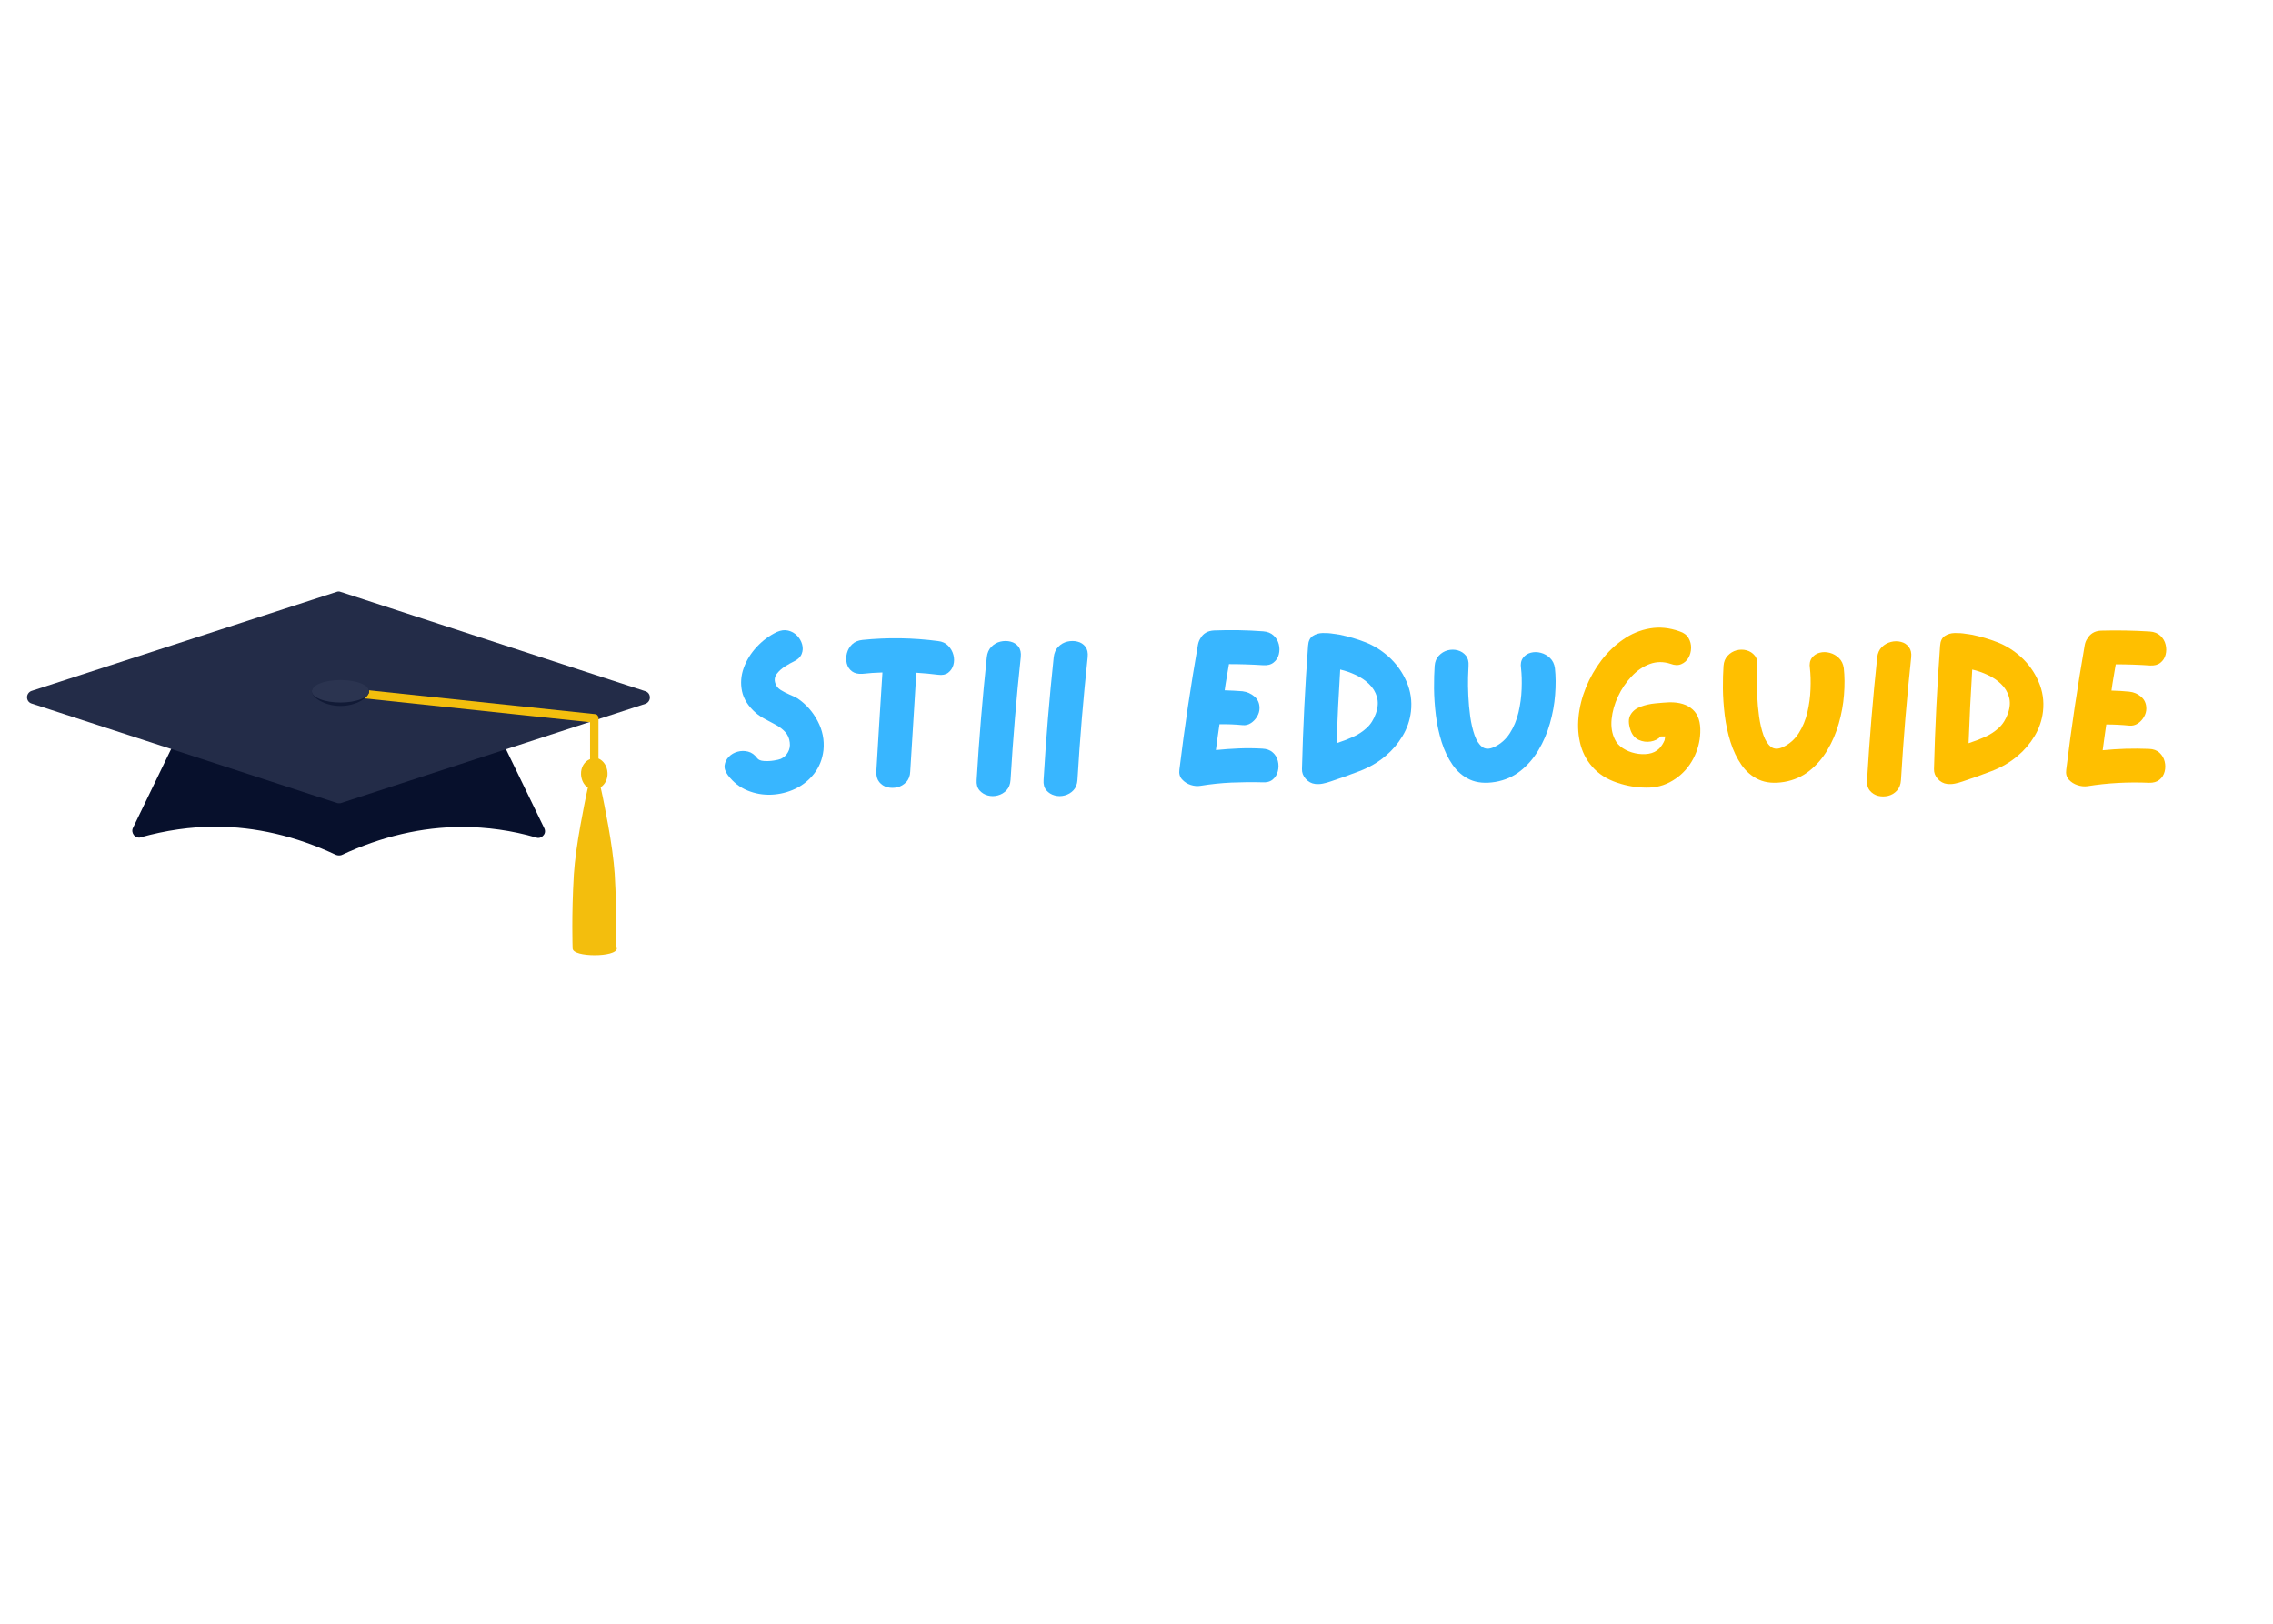 <svg xmlns="http://www.w3.org/2000/svg" xmlns:xlink="http://www.w3.org/1999/xlink" width="700" zoomAndPan="magnify" viewBox="0 0 525 375" height="500" preserveAspectRatio="xMidYMid meet" version="1.0"><defs><g/><clipPath id="ef253dcbaf"><path d="M 6.172 136.602 L 150.172 136.602 L 150.172 186 L 6.172 186 Z M 6.172 136.602 " clip-rule="nonzero"/></clipPath><clipPath id="a194537374"><path d="M 78 158 L 143 158 L 143 220.602 L 78 220.602 Z M 78 158 " clip-rule="nonzero"/></clipPath></defs><path fill="#07102c" d="M 78.211 197.562 C 77.992 197.562 77.777 197.488 77.562 197.418 C 68.352 193.082 58.922 190.918 49.711 190.918 C 44.027 190.918 38.195 191.785 32.512 193.371 C 32.367 193.445 32.223 193.445 32.082 193.445 C 31.648 193.445 31.215 193.227 30.93 192.867 C 30.57 192.434 30.426 191.785 30.711 191.207 L 50.934 149.387 C 51.223 148.879 51.727 148.52 52.301 148.52 L 104.047 148.52 C 104.621 148.52 105.195 148.879 105.414 149.387 L 125.707 191.277 C 125.996 191.855 125.922 192.504 125.492 192.938 C 125.203 193.301 124.77 193.516 124.34 193.516 C 124.195 193.516 124.051 193.516 123.906 193.445 C 118.223 191.785 112.395 190.988 106.707 190.988 C 97.496 190.988 88.141 193.156 78.859 197.488 C 78.641 197.562 78.426 197.562 78.211 197.562 Z M 78.211 197.562 " fill-opacity="1" fill-rule="nonzero"/><g clip-path="url(#ef253dcbaf)"><path fill="#232c48" d="M 78.211 185.5 C 78.066 185.5 77.922 185.5 77.777 185.426 L 7.254 162.461 C 6.605 162.242 6.246 161.664 6.246 161.016 C 6.246 160.363 6.676 159.785 7.254 159.57 L 77.777 136.676 C 77.922 136.602 78.066 136.602 78.211 136.602 C 78.355 136.602 78.496 136.602 78.641 136.676 L 149.094 159.641 C 149.742 159.859 150.102 160.438 150.102 161.086 C 150.102 161.738 149.672 162.316 149.094 162.531 L 78.641 185.5 C 78.496 185.5 78.355 185.5 78.211 185.5 Z M 78.211 185.5 " fill-opacity="1" fill-rule="nonzero"/></g><g clip-path="url(#a194537374)"><path fill="#f3be0d" d="M 142.332 214.027 C 142.332 210.996 142.258 206.66 141.973 201.824 C 141.754 198.574 141.18 194.527 140.461 190.555 C 139.883 187.449 139.309 184.344 138.73 181.816 C 139.738 181.164 140.387 179.938 140.316 178.492 C 140.242 176.906 139.379 175.676 138.23 175.172 L 138.23 165.855 C 138.23 165.348 137.867 164.914 137.363 164.914 L 78.426 158.703 L 78.211 160.652 L 136.285 166.793 L 136.285 175.316 C 134.988 175.82 134.125 177.195 134.199 178.855 C 134.27 180.156 134.848 181.309 135.781 181.887 C 135.207 184.418 134.629 187.523 134.055 190.629 C 133.336 194.602 132.758 198.645 132.543 201.895 C 132.254 206.734 132.184 210.996 132.184 214.102 C 132.184 217.137 132.254 219.012 132.254 219.012 C 132.254 220.098 134.773 220.602 137.363 220.602 C 139.883 220.602 142.473 220.098 142.473 219.012 C 142.258 218.941 142.332 217.137 142.332 214.027 Z M 142.332 214.027 " fill-opacity="1" fill-rule="nonzero"/></g><path fill="#111a36" d="M 85.262 159.641 C 85.262 161.086 82.312 163.035 78.641 163.035 C 74.973 163.035 72.02 161.086 72.02 159.641 C 72.02 158.199 74.973 157.836 78.641 157.836 C 82.312 157.766 85.262 158.199 85.262 159.641 Z M 85.262 159.641 " fill-opacity="1" fill-rule="nonzero"/><path fill="#2b3450" d="M 85.262 159.641 C 85.262 159.812 85.219 159.98 85.137 160.148 C 85.051 160.316 84.926 160.48 84.758 160.637 C 84.594 160.797 84.387 160.945 84.148 161.086 C 83.906 161.23 83.629 161.359 83.324 161.48 C 83.016 161.602 82.68 161.711 82.32 161.805 C 81.957 161.898 81.578 161.98 81.176 162.043 C 80.773 162.109 80.359 162.16 79.934 162.191 C 79.508 162.227 79.078 162.242 78.641 162.242 C 78.207 162.242 77.777 162.227 77.352 162.191 C 76.922 162.16 76.508 162.109 76.109 162.043 C 75.707 161.98 75.324 161.898 74.965 161.805 C 74.602 161.711 74.266 161.602 73.961 161.48 C 73.652 161.359 73.379 161.23 73.137 161.086 C 72.895 160.945 72.691 160.797 72.523 160.637 C 72.359 160.48 72.234 160.316 72.148 160.148 C 72.062 159.98 72.02 159.812 72.02 159.641 C 72.02 159.473 72.062 159.301 72.148 159.137 C 72.234 158.969 72.359 158.805 72.523 158.648 C 72.691 158.488 72.895 158.34 73.137 158.199 C 73.379 158.055 73.652 157.926 73.961 157.805 C 74.266 157.684 74.602 157.574 74.965 157.48 C 75.324 157.387 75.707 157.305 76.109 157.238 C 76.508 157.176 76.922 157.125 77.352 157.094 C 77.777 157.059 78.207 157.043 78.641 157.043 C 79.078 157.043 79.508 157.059 79.934 157.094 C 80.359 157.125 80.773 157.176 81.176 157.238 C 81.578 157.305 81.957 157.387 82.32 157.48 C 82.68 157.574 83.016 157.684 83.324 157.805 C 83.629 157.926 83.906 158.055 84.148 158.199 C 84.387 158.34 84.594 158.488 84.758 158.648 C 84.926 158.805 85.051 158.969 85.137 159.137 C 85.219 159.301 85.262 159.473 85.262 159.641 Z M 85.262 159.641 " fill-opacity="1" fill-rule="nonzero"/><g fill="#38b6ff" fill-opacity="1"><g transform="translate(164.762, 183.968)"><g><path d="M 19.484 -22.656 C 21.43 -21.332 22.969 -19.598 24.094 -17.453 C 25.227 -15.316 25.676 -13.066 25.438 -10.703 C 25.188 -8.617 24.469 -6.816 23.281 -5.297 C 22.102 -3.785 20.648 -2.617 18.922 -1.797 C 17.203 -0.984 15.375 -0.531 13.438 -0.438 C 11.508 -0.352 9.656 -0.676 7.875 -1.406 C 6.102 -2.133 4.609 -3.301 3.391 -4.906 C 2.766 -5.738 2.504 -6.52 2.609 -7.25 C 2.711 -7.988 3.035 -8.633 3.578 -9.188 C 4.117 -9.75 4.785 -10.141 5.578 -10.359 C 6.379 -10.586 7.191 -10.598 8.016 -10.391 C 8.836 -10.18 9.539 -9.676 10.125 -8.875 C 10.406 -8.488 10.926 -8.27 11.688 -8.219 C 12.457 -8.164 13.223 -8.203 13.984 -8.328 C 14.754 -8.453 15.297 -8.582 15.609 -8.719 C 16.336 -9.07 16.883 -9.586 17.25 -10.266 C 17.625 -10.941 17.758 -11.68 17.656 -12.484 C 17.551 -13.453 17.203 -14.258 16.609 -14.906 C 16.016 -15.551 15.305 -16.098 14.484 -16.547 C 13.672 -17.004 12.844 -17.445 12 -17.875 C 11.164 -18.312 10.438 -18.797 9.812 -19.328 C 8.07 -20.859 7.008 -22.523 6.625 -24.328 C 6.25 -26.141 6.379 -27.93 7.016 -29.703 C 7.66 -31.484 8.66 -33.102 10.016 -34.562 C 11.379 -36.031 12.93 -37.18 14.672 -38.016 C 15.609 -38.43 16.477 -38.539 17.281 -38.344 C 18.082 -38.156 18.77 -37.766 19.344 -37.172 C 19.914 -36.586 20.305 -35.91 20.516 -35.141 C 20.723 -34.379 20.688 -33.648 20.406 -32.953 C 20.133 -32.254 19.547 -31.68 18.641 -31.234 C 18.047 -30.953 17.359 -30.566 16.578 -30.078 C 15.797 -29.586 15.148 -29.004 14.641 -28.328 C 14.141 -27.648 14.047 -26.895 14.359 -26.062 C 14.535 -25.5 14.941 -25.016 15.578 -24.609 C 16.223 -24.211 16.91 -23.859 17.641 -23.547 C 18.379 -23.234 18.992 -22.938 19.484 -22.656 Z M 19.484 -22.656 "/></g></g></g><g fill="#38b6ff" fill-opacity="1"><g transform="translate(192.852, 183.968)"><g><path d="M 23.812 -35.922 C 24.789 -35.816 25.57 -35.457 26.156 -34.844 C 26.75 -34.238 27.148 -33.535 27.359 -32.734 C 27.566 -31.941 27.566 -31.172 27.359 -30.422 C 27.148 -29.672 26.75 -29.066 26.156 -28.609 C 25.57 -28.16 24.789 -28.004 23.812 -28.141 C 22.176 -28.348 20.504 -28.504 18.797 -28.609 C 18.555 -24.785 18.32 -20.973 18.094 -17.172 C 17.863 -13.379 17.629 -9.586 17.391 -5.797 C 17.359 -4.785 17.051 -3.973 16.469 -3.359 C 15.895 -2.754 15.219 -2.352 14.438 -2.156 C 13.656 -1.969 12.879 -1.969 12.109 -2.156 C 11.348 -2.352 10.723 -2.754 10.234 -3.359 C 9.742 -3.973 9.52 -4.785 9.562 -5.797 C 9.801 -9.586 10.031 -13.395 10.25 -17.219 C 10.477 -21.051 10.719 -24.867 10.969 -28.672 C 9.395 -28.629 7.863 -28.523 6.375 -28.359 C 5.363 -28.285 4.551 -28.473 3.938 -28.922 C 3.332 -29.379 2.93 -29.988 2.734 -30.75 C 2.547 -31.52 2.555 -32.305 2.766 -33.109 C 2.973 -33.91 3.375 -34.598 3.969 -35.172 C 4.562 -35.742 5.363 -36.082 6.375 -36.188 C 12.188 -36.781 18 -36.691 23.812 -35.922 Z M 23.812 -35.922 "/></g></g></g><g fill="#38b6ff" fill-opacity="1"><g transform="translate(222.977, 183.968)"><g><path d="M 4.953 -32.219 C 5.066 -33.195 5.414 -33.988 6 -34.594 C 6.594 -35.207 7.289 -35.609 8.094 -35.797 C 8.895 -35.984 9.676 -35.984 10.438 -35.797 C 11.207 -35.609 11.816 -35.219 12.266 -34.625 C 12.723 -34.031 12.898 -33.227 12.797 -32.219 C 11.785 -22.781 11 -13.328 10.438 -3.859 C 10.375 -2.848 10.062 -2.047 9.5 -1.453 C 8.945 -0.867 8.273 -0.473 7.484 -0.266 C 6.703 -0.055 5.926 -0.055 5.156 -0.266 C 4.395 -0.473 3.758 -0.867 3.25 -1.453 C 2.75 -2.047 2.535 -2.848 2.609 -3.859 C 3.172 -13.328 3.953 -22.781 4.953 -32.219 Z M 4.953 -32.219 "/></g></g></g><g fill="#38b6ff" fill-opacity="1"><g transform="translate(238.432, 183.968)"><g><path d="M 4.953 -32.219 C 5.066 -33.195 5.414 -33.988 6 -34.594 C 6.594 -35.207 7.289 -35.609 8.094 -35.797 C 8.895 -35.984 9.676 -35.984 10.438 -35.797 C 11.207 -35.609 11.816 -35.219 12.266 -34.625 C 12.723 -34.031 12.898 -33.227 12.797 -32.219 C 11.785 -22.781 11 -13.328 10.438 -3.859 C 10.375 -2.848 10.062 -2.047 9.5 -1.453 C 8.945 -0.867 8.273 -0.473 7.484 -0.266 C 6.703 -0.055 5.926 -0.055 5.156 -0.266 C 4.395 -0.473 3.758 -0.867 3.25 -1.453 C 2.75 -2.047 2.535 -2.848 2.609 -3.859 C 3.172 -13.328 3.953 -22.781 4.953 -32.219 Z M 4.953 -32.219 "/></g></g></g><g fill="#38b6ff" fill-opacity="1"><g transform="translate(253.886, 183.968)"><g/></g></g><g fill="#38b6ff" fill-opacity="1"><g transform="translate(269.758, 183.968)"><g><path d="M 21.781 -11.078 C 22.789 -11.035 23.598 -10.742 24.203 -10.203 C 24.805 -9.672 25.203 -9.008 25.391 -8.219 C 25.586 -7.438 25.586 -6.656 25.391 -5.875 C 25.203 -5.094 24.805 -4.445 24.203 -3.938 C 23.598 -3.438 22.789 -3.223 21.781 -3.297 C 19.406 -3.359 17.035 -3.336 14.672 -3.234 C 12.305 -3.129 9.941 -2.883 7.578 -2.5 C 6.836 -2.363 6.066 -2.426 5.266 -2.688 C 4.473 -2.945 3.805 -3.375 3.266 -3.969 C 2.723 -4.562 2.52 -5.328 2.656 -6.266 C 3.25 -11.109 3.898 -15.93 4.609 -20.734 C 5.328 -25.535 6.102 -30.32 6.938 -35.094 C 7.051 -35.688 7.266 -36.207 7.578 -36.656 C 7.848 -37.145 8.242 -37.547 8.766 -37.859 C 9.297 -38.172 9.941 -38.344 10.703 -38.375 C 14.461 -38.52 18.223 -38.453 21.984 -38.172 C 22.992 -38.098 23.801 -37.773 24.406 -37.203 C 25.02 -36.629 25.422 -35.953 25.609 -35.172 C 25.805 -34.391 25.805 -33.613 25.609 -32.844 C 25.422 -32.082 25.02 -31.457 24.406 -30.969 C 23.801 -30.477 22.992 -30.27 21.984 -30.344 C 19.41 -30.508 16.781 -30.594 14.094 -30.594 C 13.926 -29.582 13.754 -28.57 13.578 -27.562 C 13.398 -26.562 13.242 -25.555 13.109 -24.547 C 14.535 -24.504 15.91 -24.43 17.234 -24.328 C 18.273 -24.191 19.188 -23.789 19.969 -23.125 C 20.758 -22.469 21.156 -21.566 21.156 -20.422 C 21.156 -19.754 20.969 -19.109 20.594 -18.484 C 20.227 -17.859 19.75 -17.352 19.156 -16.969 C 18.57 -16.582 17.93 -16.426 17.234 -16.5 C 15.453 -16.676 13.676 -16.742 11.906 -16.703 C 11.77 -15.734 11.629 -14.75 11.484 -13.75 C 11.348 -12.758 11.211 -11.758 11.078 -10.75 C 12.848 -10.926 14.617 -11.051 16.391 -11.125 C 18.172 -11.195 19.969 -11.18 21.781 -11.078 Z M 21.781 -11.078 "/></g></g></g><g fill="#38b6ff" fill-opacity="1"><g transform="translate(298.108, 183.968)"><g><path d="M 22.609 -32.328 C 24.391 -30.723 25.766 -28.816 26.734 -26.609 C 27.711 -24.398 28.062 -22.078 27.781 -19.641 C 27.539 -17.617 26.891 -15.727 25.828 -13.969 C 24.766 -12.207 23.469 -10.688 21.938 -9.406 C 20.227 -7.938 18.211 -6.758 15.891 -5.875 C 13.578 -4.988 11.363 -4.195 9.25 -3.5 C 8.656 -3.289 8.051 -3.125 7.438 -3 C 6.832 -2.875 6.234 -2.848 5.641 -2.922 C 4.805 -3.023 4.082 -3.414 3.469 -4.094 C 2.863 -4.781 2.578 -5.539 2.609 -6.375 C 2.848 -15.844 3.316 -25.328 4.016 -34.828 C 4.086 -35.91 4.445 -36.664 5.094 -37.094 C 5.738 -37.531 6.504 -37.758 7.391 -37.781 C 8.273 -37.801 9.133 -37.738 9.969 -37.594 C 10.457 -37.531 10.91 -37.461 11.328 -37.391 C 13.379 -36.973 15.363 -36.391 17.281 -35.641 C 19.195 -34.891 20.973 -33.785 22.609 -32.328 Z M 19.688 -19.219 C 20.176 -20.613 20.254 -21.883 19.922 -23.031 C 19.586 -24.176 18.984 -25.164 18.109 -26 C 17.242 -26.844 16.219 -27.539 15.031 -28.094 C 13.852 -28.645 12.656 -29.062 11.438 -29.344 C 11.082 -23.633 10.801 -17.961 10.594 -12.328 C 11.883 -12.742 13.129 -13.219 14.328 -13.75 C 15.535 -14.289 16.609 -14.988 17.547 -15.844 C 18.484 -16.695 19.195 -17.82 19.688 -19.219 Z M 19.688 -19.219 "/></g></g></g><g fill="#38b6ff" fill-opacity="1"><g transform="translate(328.599, 183.968)"><g><path d="M 30.547 -29.656 C 30.754 -27.781 30.77 -25.734 30.594 -23.516 C 30.426 -21.305 30.023 -19.098 29.391 -16.891 C 28.766 -14.68 27.883 -12.629 26.75 -10.734 C 25.625 -8.836 24.234 -7.234 22.578 -5.922 C 20.93 -4.617 19.008 -3.773 16.812 -3.391 C 14.52 -3.004 12.562 -3.176 10.938 -3.906 C 9.32 -4.645 7.984 -5.781 6.922 -7.312 C 5.859 -8.844 5.016 -10.598 4.391 -12.578 C 3.766 -14.566 3.316 -16.641 3.047 -18.797 C 2.785 -20.953 2.645 -23.016 2.625 -24.984 C 2.613 -26.953 2.66 -28.688 2.766 -30.188 C 2.836 -31.156 3.16 -31.941 3.734 -32.547 C 4.305 -33.16 4.984 -33.57 5.766 -33.781 C 6.547 -33.988 7.32 -33.988 8.094 -33.781 C 8.863 -33.57 9.488 -33.172 9.969 -32.578 C 10.457 -31.992 10.664 -31.195 10.594 -30.188 C 10.562 -29.664 10.523 -28.773 10.484 -27.516 C 10.453 -26.266 10.473 -24.848 10.547 -23.266 C 10.617 -21.68 10.766 -20.086 10.984 -18.484 C 11.211 -16.879 11.547 -15.453 11.984 -14.203 C 12.422 -12.953 13.004 -12.047 13.734 -11.484 C 14.461 -10.93 15.383 -10.914 16.5 -11.438 C 18.031 -12.164 19.25 -13.242 20.156 -14.672 C 21.062 -16.098 21.723 -17.695 22.141 -19.469 C 22.555 -21.25 22.797 -23.035 22.859 -24.828 C 22.93 -26.617 22.883 -28.227 22.719 -29.656 C 22.57 -30.633 22.723 -31.426 23.172 -32.031 C 23.629 -32.645 24.234 -33.047 24.984 -33.234 C 25.734 -33.43 26.508 -33.422 27.312 -33.203 C 28.113 -32.992 28.816 -32.594 29.422 -32 C 30.035 -31.414 30.41 -30.633 30.547 -29.656 Z M 30.547 -29.656 "/></g></g></g><g fill="#ffbf00" fill-opacity="1"><g transform="translate(361.911, 183.968)"><g><path d="M 23.703 -21.781 C 26.035 -21.812 27.828 -21.25 29.078 -20.094 C 30.336 -18.945 30.914 -17.176 30.812 -14.781 C 30.738 -12.688 30.207 -10.691 29.219 -8.797 C 28.227 -6.898 26.879 -5.359 25.172 -4.172 C 23.285 -2.848 21.238 -2.148 19.031 -2.078 C 16.82 -2.016 14.656 -2.297 12.531 -2.922 C 9.957 -3.648 7.906 -4.789 6.375 -6.344 C 4.844 -7.895 3.785 -9.711 3.203 -11.797 C 2.629 -13.891 2.457 -16.082 2.688 -18.375 C 2.914 -20.676 3.488 -22.957 4.406 -25.219 C 5.332 -27.477 6.523 -29.566 7.984 -31.484 C 9.453 -33.398 11.133 -35.008 13.031 -36.312 C 14.926 -37.625 16.977 -38.469 19.188 -38.844 C 21.395 -39.227 23.664 -39.004 26 -38.172 C 26.977 -37.859 27.676 -37.344 28.094 -36.625 C 28.508 -35.914 28.707 -35.148 28.688 -34.328 C 28.676 -33.516 28.477 -32.766 28.094 -32.078 C 27.707 -31.398 27.156 -30.906 26.438 -30.594 C 25.727 -30.281 24.906 -30.301 23.969 -30.656 C 22.301 -31.207 20.691 -31.195 19.141 -30.625 C 17.586 -30.051 16.176 -29.082 14.906 -27.719 C 13.633 -26.363 12.598 -24.82 11.797 -23.094 C 10.992 -21.375 10.504 -19.633 10.328 -17.875 C 10.16 -16.125 10.41 -14.57 11.078 -13.219 C 11.453 -12.414 12.066 -11.734 12.922 -11.172 C 13.773 -10.617 14.734 -10.227 15.797 -10 C 16.859 -9.77 17.883 -9.734 18.875 -9.891 C 19.863 -10.047 20.691 -10.457 21.359 -11.125 C 21.848 -11.645 22.25 -12.27 22.562 -13 C 22.594 -13.102 22.613 -13.234 22.625 -13.391 C 22.645 -13.547 22.676 -13.711 22.719 -13.891 C 22.676 -13.891 22.629 -13.891 22.578 -13.891 C 22.523 -13.891 22.484 -13.891 22.453 -13.891 C 22.316 -13.891 22.188 -13.891 22.062 -13.891 C 21.938 -13.891 21.805 -13.891 21.672 -13.891 C 21.078 -13.266 20.312 -12.875 19.375 -12.719 C 18.438 -12.562 17.52 -12.68 16.625 -13.078 C 15.738 -13.484 15.102 -14.223 14.719 -15.297 C 14.195 -16.797 14.18 -17.977 14.672 -18.844 C 15.16 -19.719 15.938 -20.352 17 -20.75 C 18.062 -21.156 19.207 -21.414 20.438 -21.531 C 21.676 -21.656 22.766 -21.738 23.703 -21.781 Z M 23.703 -21.781 "/></g></g></g><g fill="#ffbf00" fill-opacity="1"><g transform="translate(395.326, 183.968)"><g><path d="M 30.547 -29.656 C 30.754 -27.781 30.77 -25.734 30.594 -23.516 C 30.426 -21.305 30.023 -19.098 29.391 -16.891 C 28.766 -14.68 27.883 -12.629 26.75 -10.734 C 25.625 -8.836 24.234 -7.234 22.578 -5.922 C 20.93 -4.617 19.008 -3.773 16.812 -3.391 C 14.52 -3.004 12.562 -3.176 10.938 -3.906 C 9.32 -4.645 7.984 -5.781 6.922 -7.312 C 5.859 -8.844 5.016 -10.598 4.391 -12.578 C 3.766 -14.566 3.316 -16.641 3.047 -18.797 C 2.785 -20.953 2.645 -23.016 2.625 -24.984 C 2.613 -26.953 2.66 -28.688 2.766 -30.188 C 2.836 -31.156 3.16 -31.941 3.734 -32.547 C 4.305 -33.16 4.984 -33.57 5.766 -33.781 C 6.547 -33.988 7.32 -33.988 8.094 -33.781 C 8.863 -33.57 9.488 -33.172 9.969 -32.578 C 10.457 -31.992 10.664 -31.195 10.594 -30.188 C 10.562 -29.664 10.523 -28.773 10.484 -27.516 C 10.453 -26.266 10.473 -24.848 10.547 -23.266 C 10.617 -21.68 10.766 -20.086 10.984 -18.484 C 11.211 -16.879 11.547 -15.453 11.984 -14.203 C 12.422 -12.953 13.004 -12.047 13.734 -11.484 C 14.461 -10.93 15.383 -10.914 16.5 -11.438 C 18.031 -12.164 19.25 -13.242 20.156 -14.672 C 21.062 -16.098 21.723 -17.695 22.141 -19.469 C 22.555 -21.25 22.797 -23.035 22.859 -24.828 C 22.93 -26.617 22.883 -28.227 22.719 -29.656 C 22.57 -30.633 22.723 -31.426 23.172 -32.031 C 23.629 -32.645 24.234 -33.047 24.984 -33.234 C 25.734 -33.43 26.508 -33.422 27.312 -33.203 C 28.113 -32.992 28.816 -32.594 29.422 -32 C 30.035 -31.414 30.41 -30.633 30.547 -29.656 Z M 30.547 -29.656 "/></g></g></g><g fill="#ffbf00" fill-opacity="1"><g transform="translate(428.637, 183.968)"><g><path d="M 4.953 -32.172 C 5.066 -33.141 5.414 -33.922 6 -34.516 C 6.594 -35.109 7.289 -35.508 8.094 -35.719 C 8.895 -35.926 9.676 -35.93 10.438 -35.734 C 11.207 -35.547 11.816 -35.145 12.266 -34.531 C 12.723 -33.926 12.898 -33.141 12.797 -32.172 C 11.785 -22.734 11 -13.281 10.438 -3.812 C 10.375 -2.801 10.062 -1.988 9.5 -1.375 C 8.945 -0.77 8.273 -0.367 7.484 -0.172 C 6.703 0.016 5.926 0.016 5.156 -0.172 C 4.395 -0.367 3.758 -0.77 3.25 -1.375 C 2.75 -1.988 2.535 -2.801 2.609 -3.812 C 3.172 -13.281 3.953 -22.734 4.953 -32.172 Z M 4.953 -32.172 "/></g></g></g><g fill="#ffbf00" fill-opacity="1"><g transform="translate(444.091, 183.968)"><g><path d="M 22.609 -32.328 C 24.391 -30.723 25.766 -28.816 26.734 -26.609 C 27.711 -24.398 28.062 -22.078 27.781 -19.641 C 27.539 -17.617 26.891 -15.727 25.828 -13.969 C 24.766 -12.207 23.469 -10.688 21.938 -9.406 C 20.227 -7.938 18.211 -6.758 15.891 -5.875 C 13.578 -4.988 11.363 -4.195 9.25 -3.5 C 8.656 -3.289 8.051 -3.125 7.438 -3 C 6.832 -2.875 6.234 -2.848 5.641 -2.922 C 4.805 -3.023 4.082 -3.414 3.469 -4.094 C 2.863 -4.781 2.578 -5.539 2.609 -6.375 C 2.848 -15.844 3.316 -25.328 4.016 -34.828 C 4.086 -35.91 4.445 -36.664 5.094 -37.094 C 5.738 -37.531 6.504 -37.758 7.391 -37.781 C 8.273 -37.801 9.133 -37.738 9.969 -37.594 C 10.457 -37.531 10.91 -37.461 11.328 -37.391 C 13.379 -36.973 15.363 -36.391 17.281 -35.641 C 19.195 -34.891 20.973 -33.785 22.609 -32.328 Z M 19.688 -19.219 C 20.176 -20.613 20.254 -21.883 19.922 -23.031 C 19.586 -24.176 18.984 -25.164 18.109 -26 C 17.242 -26.844 16.219 -27.539 15.031 -28.094 C 13.852 -28.645 12.656 -29.062 11.438 -29.344 C 11.082 -23.633 10.801 -17.961 10.594 -12.328 C 11.883 -12.742 13.129 -13.219 14.328 -13.75 C 15.535 -14.289 16.609 -14.988 17.547 -15.844 C 18.484 -16.695 19.195 -17.82 19.688 -19.219 Z M 19.688 -19.219 "/></g></g></g><g fill="#ffbf00" fill-opacity="1"><g transform="translate(474.582, 183.968)"><g><path d="M 21.781 -11.016 C 22.789 -10.984 23.598 -10.688 24.203 -10.125 C 24.805 -9.57 25.203 -8.898 25.391 -8.109 C 25.586 -7.328 25.586 -6.551 25.391 -5.781 C 25.203 -5.02 24.805 -4.391 24.203 -3.891 C 23.598 -3.391 22.789 -3.156 21.781 -3.188 C 19.406 -3.289 17.035 -3.281 14.672 -3.156 C 12.305 -3.031 9.941 -2.781 7.578 -2.406 C 6.836 -2.301 6.066 -2.379 5.266 -2.641 C 4.473 -2.898 3.805 -3.32 3.266 -3.906 C 2.723 -4.5 2.52 -5.27 2.656 -6.219 C 3.25 -11.02 3.898 -15.82 4.609 -20.625 C 5.328 -25.426 6.102 -30.227 6.938 -35.031 C 7.051 -35.625 7.266 -36.129 7.578 -36.547 C 7.848 -37.035 8.242 -37.445 8.766 -37.781 C 9.297 -38.113 9.941 -38.297 10.703 -38.328 C 14.461 -38.43 18.223 -38.363 21.984 -38.125 C 22.992 -38.051 23.801 -37.727 24.406 -37.156 C 25.02 -36.582 25.422 -35.898 25.609 -35.109 C 25.805 -34.328 25.805 -33.551 25.609 -32.781 C 25.422 -32.02 25.02 -31.395 24.406 -30.906 C 23.801 -30.426 22.992 -30.219 21.984 -30.281 C 19.41 -30.457 16.781 -30.547 14.094 -30.547 C 13.926 -29.535 13.754 -28.523 13.578 -27.516 C 13.398 -26.504 13.242 -25.492 13.109 -24.484 C 14.535 -24.453 15.91 -24.367 17.234 -24.234 C 18.273 -24.129 19.188 -23.734 19.969 -23.047 C 20.758 -22.367 21.156 -21.457 21.156 -20.312 C 21.156 -19.656 20.969 -19.008 20.594 -18.375 C 20.227 -17.75 19.75 -17.242 19.156 -16.859 C 18.57 -16.484 17.93 -16.328 17.234 -16.391 C 15.453 -16.566 13.676 -16.656 11.906 -16.656 C 11.77 -15.688 11.629 -14.695 11.484 -13.688 C 11.348 -12.676 11.211 -11.68 11.078 -10.703 C 12.848 -10.879 14.617 -10.992 16.391 -11.047 C 18.172 -11.098 19.969 -11.086 21.781 -11.016 Z M 21.781 -11.016 "/></g></g></g></svg>